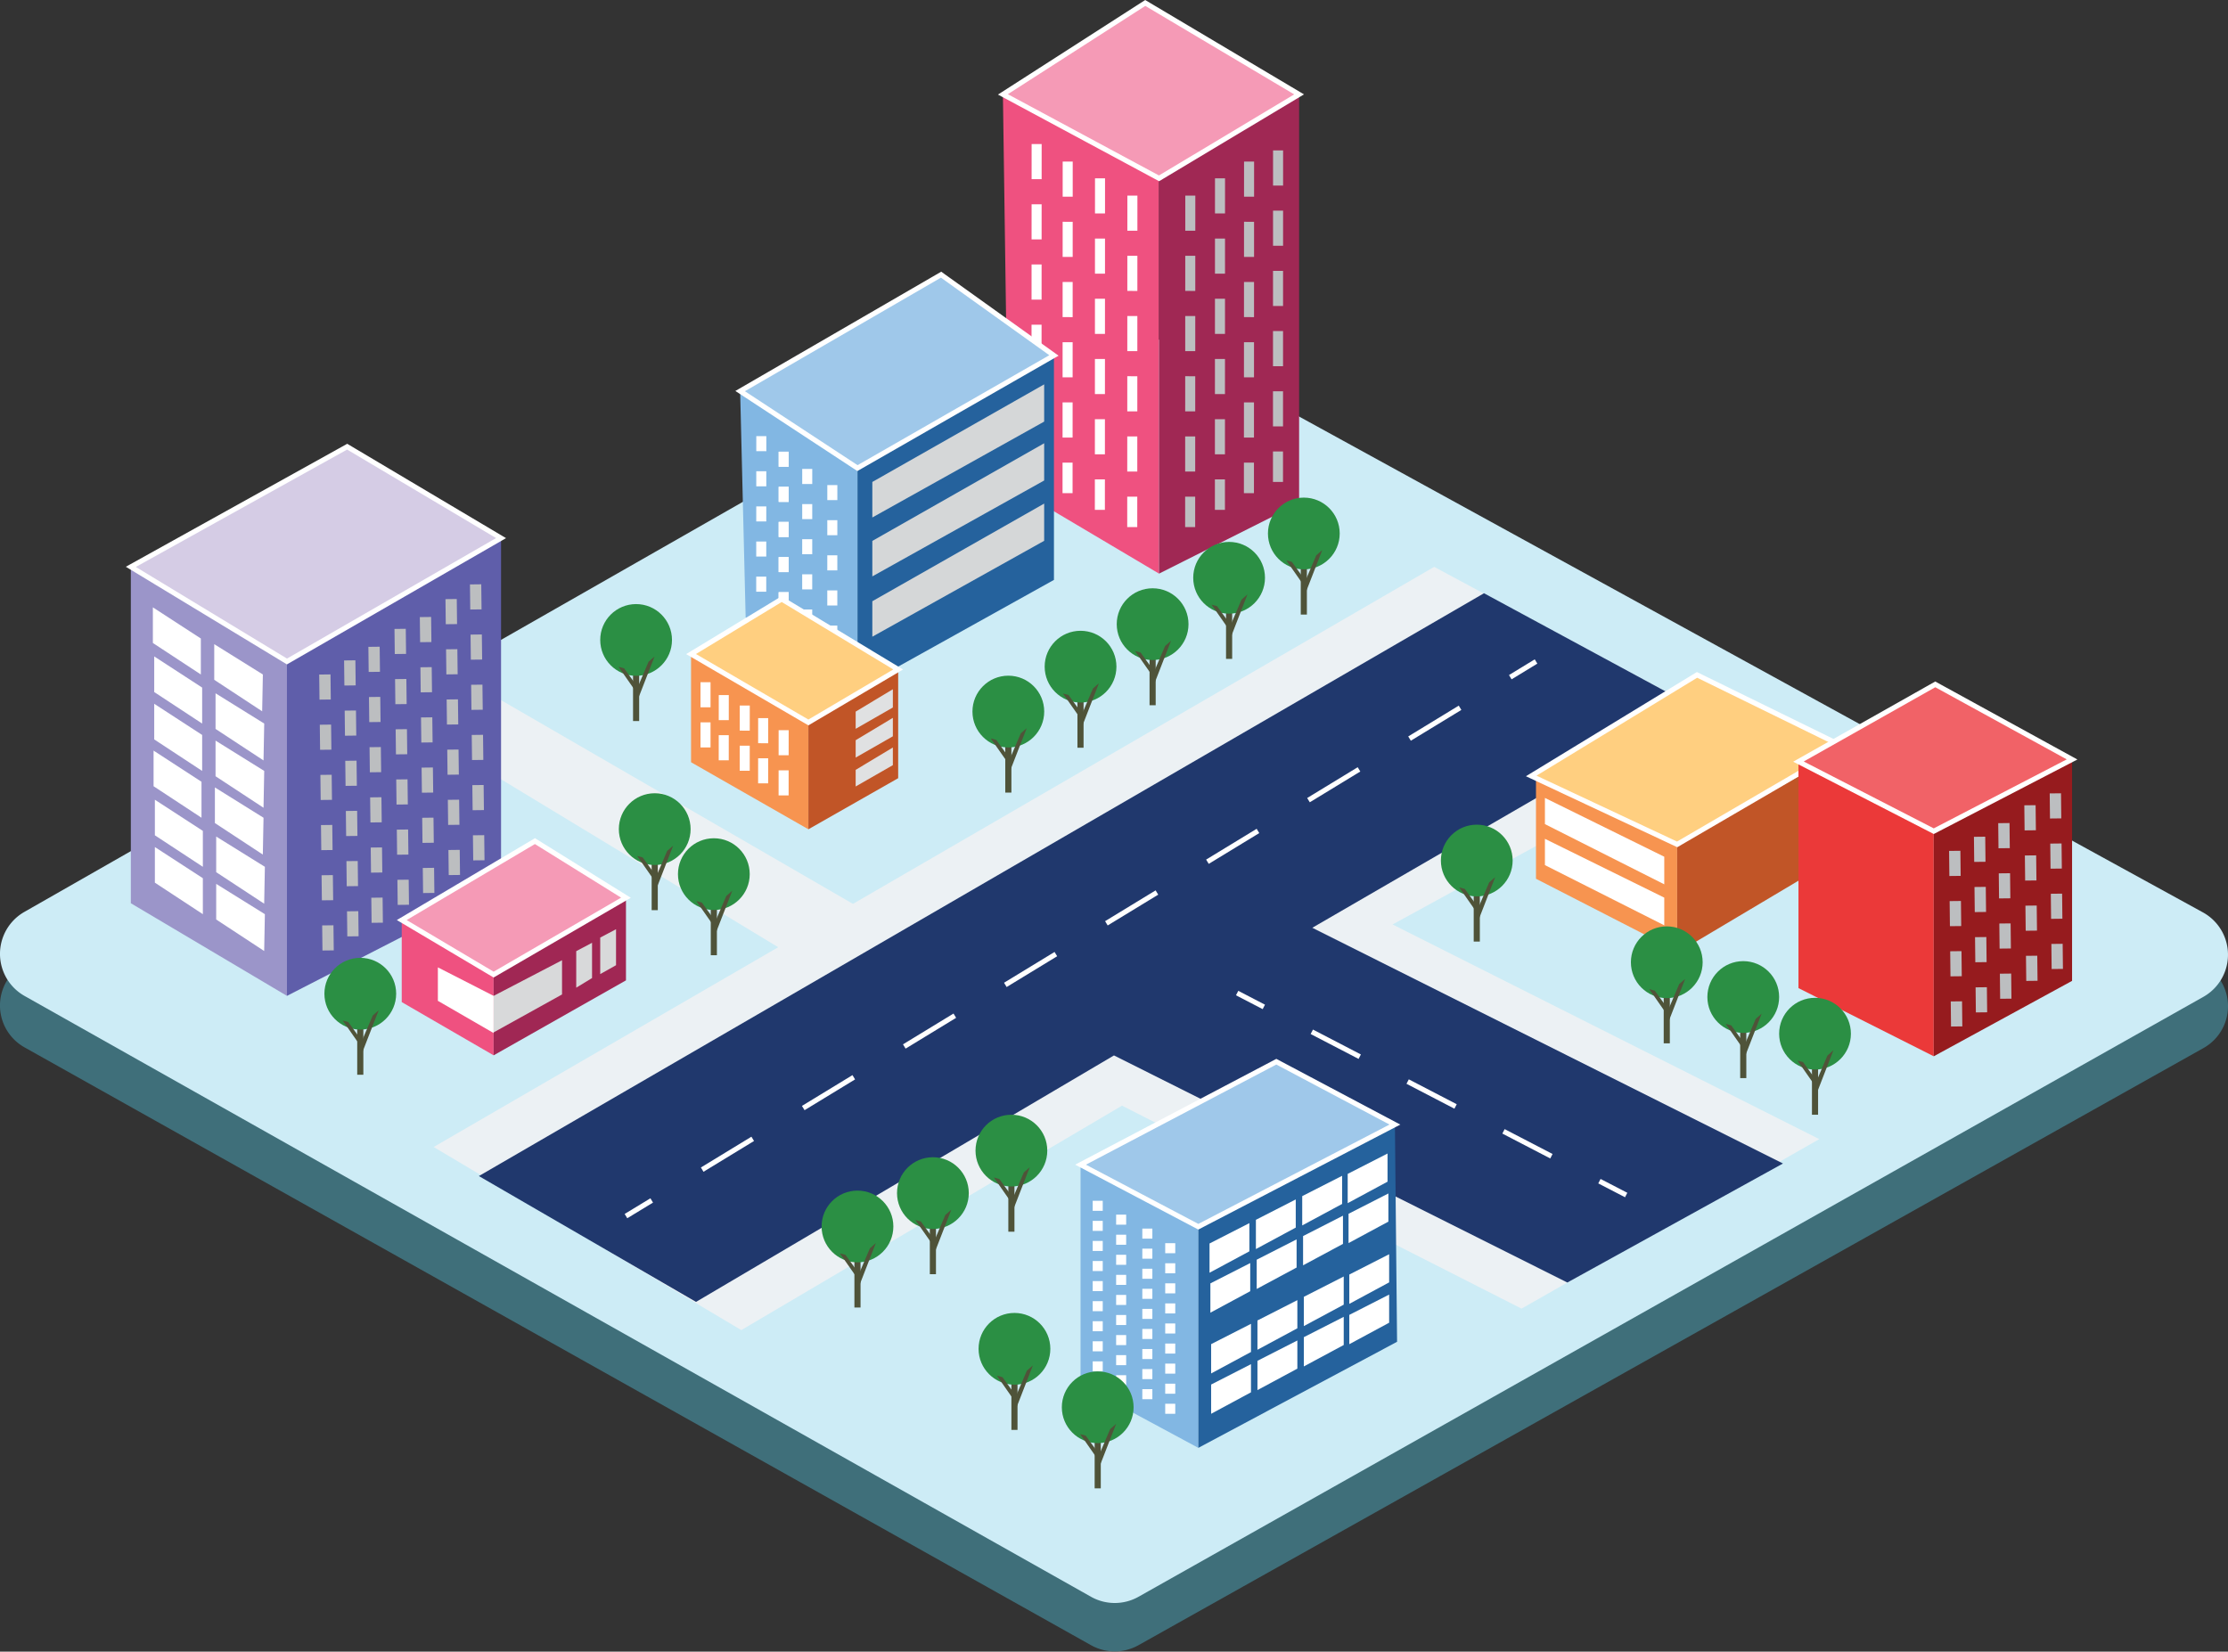 <svg xmlns="http://www.w3.org/2000/svg" viewBox="0 0 443.95 329.16"><rect x="0" y="0" width="443.95" height="329.16" fill="#333333" stroke="none"/><defs><style>.cls-1{fill:#3f6f7a;}.cls-2{fill:#cdecf6;}.cls-3{fill:#ecf1f4;}.cls-4{fill:#20386d;}.cls-27,.cls-28,.cls-29,.cls-30,.cls-32,.cls-34,.cls-5,.cls-6,.cls-7,.cls-8{fill:none;}.cls-11,.cls-16,.cls-17,.cls-20,.cls-23,.cls-27,.cls-30,.cls-32,.cls-34,.cls-5,.cls-6,.cls-7{stroke:#fff;}.cls-11,.cls-16,.cls-17,.cls-20,.cls-23,.cls-27,.cls-28,.cls-29,.cls-30,.cls-32,.cls-34,.cls-5,.cls-6,.cls-7{stroke-miterlimit:10;}.cls-6{stroke-dasharray:11.79 11.79;}.cls-7{stroke-dasharray:10.76 10.76;}.cls-9{fill:#f79450;}.cls-10{fill:#c15527;}.cls-11{fill:#ffcf80;}.cls-12{fill:#9b95c9;}.cls-13{fill:#eb3939;}.cls-14{fill:#5f5eaa;}.cls-15{fill:#961b1e;}.cls-16{fill:#d5cce5;}.cls-17{fill:#f16267;}.cls-18{fill:#ef5180;}.cls-19{fill:#a02854;}.cls-20{fill:#f59ab6;}.cls-21{fill:#82b7e3;}.cls-22{fill:#25629d;}.cls-23{fill:#9fc8ea;}.cls-24{fill:#a02754;}.cls-25{fill:#fff;}.cls-26{fill:#d8d9da;}.cls-27,.cls-28,.cls-30,.cls-32,.cls-34{stroke-width:2px;}.cls-27{stroke-dasharray:2 2;}.cls-28,.cls-29{stroke:#bcbec0;}.cls-28,.cls-30{stroke-dasharray:7 5;}.cls-29{stroke-width:2.25px;stroke-dasharray:5 5;}.cls-31{fill:#d5d7d8;}.cls-32{stroke-dasharray:3 4;}.cls-33{fill:#e0e1e2;}.cls-34{stroke-dasharray:5 3;}.cls-35{fill:#4f5339;}.cls-36{fill:#2b8f44;}</style></defs><g id="Layer_4" data-name="Layer 4"><path class="cls-1" d="M137.34,592.94l208-118.18a9.62,9.62,0,0,1,9.4-.08L571.44,593a9.56,9.56,0,0,1,.1,16.75l-212.2,119a9.69,9.69,0,0,1-9.45,0L137.39,609.61A9.56,9.56,0,0,1,137.34,592.94Z" transform="translate(-132.49 -400.87)"/></g><g id="Layer_5" data-name="Layer 5"><path class="cls-2" d="M137.34,582.61l208-118.73a9.62,9.62,0,0,1,9.4-.08L571.44,582.7a9.63,9.63,0,0,1,.1,16.83L359.34,719.1a9.64,9.64,0,0,1-9.45,0L137.39,599.36A9.63,9.63,0,0,1,137.34,582.61Z" transform="translate(-132.49 -400.87)"/></g><g id="chodnik"><polygon class="cls-3" points="86.41 228.59 147.71 265.08 223.57 220.35 303.18 260.8 362.51 227.02 277.48 184.24 347.27 146.07 285.78 112.97 86.41 228.59"/><polygon class="cls-3" points="99.84 139.54 86.41 147.17 162.84 193.49 177.91 184.74 99.84 139.54"/></g><g id="Layer_6" data-name="Layer 6"><polygon class="cls-4" points="95.42 234.38 138.69 259.46 221.97 210.34 312.31 255.6 355.27 231.88 261.49 184.9 337.52 140.84 295.7 118.23 95.42 234.38"/></g><g id="pasy"><line class="cls-5" x1="124.73" y1="242.36" x2="129.86" y2="239.24"/><line class="cls-6" x1="139.92" y1="233.1" x2="295.91" y2="138.02"/><line class="cls-5" x1="300.94" y1="134.96" x2="306.07" y2="131.83"/><line class="cls-5" x1="246.51" y1="197.91" x2="251.83" y2="200.67"/><line class="cls-7" x1="261.39" y1="205.63" x2="313.93" y2="232.92"/><line class="cls-5" x1="318.7" y1="235.4" x2="324.03" y2="238.16"/><path class="cls-8" d="M614.27,493.55" transform="translate(-132.49 -400.87)"/><path class="cls-8" d="M432.94,604.08" transform="translate(-132.49 -400.87)"/></g><g id="Layer_10" data-name="Layer 10"><polygon class="cls-9" points="306.06 154.64 306.06 175.13 334.19 189.57 334.19 168.28 306.06 154.64"/><polygon class="cls-10" points="334.19 168.28 367.48 149.58 367.48 170.09 334.19 189.9 334.19 168.28"/><polygon class="cls-11" points="305.11 154.64 334.19 168.28 367.48 148.87 338.15 134.5 305.11 154.64"/></g><g id="Layer_9" data-name="Layer 9"><polygon class="cls-12" points="26.07 112.97 26.07 180.01 57.18 198.47 57.18 131.83 26.07 112.97"/><polygon class="cls-13" points="358.36 151.78 358.36 196.92 385.32 210.51 385.32 165.65 358.36 151.78"/><polygon class="cls-14" points="57.18 131.83 99.84 107.24 99.84 176.57 57.18 198.47 57.18 131.83"/><polygon class="cls-15" points="385.32 165.65 412.88 151.35 412.88 195.48 385.32 210.51 385.32 165.65"/><polygon class="cls-16" points="26.07 112.97 57.18 131.83 99.84 107.24 69.18 89.02 26.07 112.97"/><polygon class="cls-17" points="358.36 151.78 385.32 165.65 412.88 151.35 385.62 136.39 358.36 151.78"/><polygon class="cls-18" points="199.84 18.81 200.94 96.52 230.95 114.32 230.95 35.54 199.84 18.81"/><polygon class="cls-19" points="230.95 35.54 258.86 18.81 258.86 100.29 230.95 114.32 230.95 35.54"/><polygon class="cls-20" points="199.84 18.81 230.95 35.54 258.86 18.81 228.2 0.59 199.84 18.81"/><polygon class="cls-21" points="215.31 232.11 215.31 275.91 238.78 288.55 238.78 244.48 215.31 232.11"/><polygon class="cls-22" points="238.78 244.48 277.95 224.12 278.38 267.41 238.78 288.55 238.78 244.48"/><polygon class="cls-23" points="215.31 232.11 238.78 244.48 277.95 224.12 254.32 211.59 215.31 232.11"/><polygon class="cls-18" points="80.05 183.36 80.05 199.71 98.36 210.32 98.36 194.23 80.05 183.36"/><polygon class="cls-24" points="98.36 194.23 124.73 178.71 124.73 195.38 98.36 210.32 98.36 194.23"/><polygon class="cls-20" points="80.05 183.36 98.36 194.23 124.73 178.91 106.59 167.63 80.05 183.36"/><polygon class="cls-25" points="307.84 159.02 307.84 164.24 331.62 176.24 331.62 170.74 307.84 159.02"/><polygon class="cls-25" points="307.84 167.17 307.84 172.41 331.62 184.41 331.62 178.89 307.84 167.17"/><polygon class="cls-26" points="98.36 198.47 98.36 205.75 111.99 198.19 111.99 191.37 98.36 198.47"/><polygon class="cls-25" points="87.25 192.79 87.25 199.46 98.36 205.88 98.36 198.47 87.25 192.79"/><polygon class="cls-26" points="114.82 189.56 114.82 196.84 117.97 194.92 117.97 187.89 114.82 189.56"/><polyline class="cls-26" points="119.6 194.13 122.75 192.36 122.75 185.19 119.6 186.85"/><line class="cls-27" x1="218.73" y1="273.31" x2="218.73" y2="238.46"/><line class="cls-27" x1="223.4" y1="276.07" x2="223.4" y2="241.58"/><line class="cls-27" x1="228.62" y1="278.85" x2="228.62" y2="244.37"/><line class="cls-27" x1="233.18" y1="281.76" x2="233.18" y2="247.28"/><polygon class="cls-25" points="30.46 121.04 30.46 128.14 40.02 134.42 40.02 127.25 30.46 121.04"/><polygon class="cls-25" points="42.69 128.38 42.69 135.48 52.24 141.76 52.38 134.42 42.69 128.38"/><polygon class="cls-25" points="30.73 130.82 30.73 137.92 40.28 144.2 40.28 137.03 30.73 130.82"/><polygon class="cls-25" points="42.95 138.17 42.95 145.27 52.51 151.55 52.65 144.2 42.95 138.17"/><polygon class="cls-25" points="30.73 140.26 30.73 147.36 40.28 153.64 40.28 146.47 30.73 140.26"/><polygon class="cls-25" points="42.95 147.6 42.95 154.7 52.51 160.98 52.65 153.64 42.95 147.6"/><polygon class="cls-25" points="30.6 149.59 30.6 156.69 40.15 162.97 40.15 155.8 30.6 149.59"/><polygon class="cls-25" points="42.82 156.93 42.82 164.03 52.37 170.31 52.51 162.97 42.82 156.93"/><polygon class="cls-25" points="30.86 159.38 30.86 166.47 40.42 172.75 40.42 165.59 30.86 159.38"/><polygon class="cls-25" points="43.08 166.72 43.08 173.82 52.64 180.1 52.78 172.75 43.08 166.72"/><polygon class="cls-25" points="30.86 168.81 30.86 175.91 40.42 182.19 40.42 175.02 30.86 168.81"/><polygon class="cls-25" points="43.08 176.15 43.08 183.25 52.64 189.53 52.78 182.19 43.08 176.15"/><polygon class="cls-25" points="241.01 247.82 241.01 253.65 248.95 249.38 248.95 243.76 241.01 247.82"/><polygon class="cls-25" points="250.25 243.1 250.25 248.93 258.19 244.65 258.19 239.04 250.25 243.1"/><polygon class="cls-25" points="259.48 238.38 259.48 244.22 267.43 239.94 267.43 234.33 259.48 238.38"/><polygon class="cls-25" points="268.54 233.95 268.54 239.78 276.48 235.5 276.48 229.89 268.54 233.95"/><polygon class="cls-25" points="241.18 255.77 241.18 261.61 249.12 257.33 249.12 251.72 241.18 255.77"/><polygon class="cls-25" points="250.41 251.05 250.41 256.88 258.36 252.61 258.36 247 250.41 251.05"/><polygon class="cls-25" points="259.65 246.34 259.65 252.17 267.6 247.9 267.6 242.28 259.65 246.34"/><polygon class="cls-25" points="268.71 241.9 268.71 247.74 276.65 243.46 276.65 237.85 268.71 241.9"/><polygon class="cls-25" points="241.33 267.88 241.33 273.72 249.27 269.44 249.27 263.83 241.33 267.88"/><polygon class="cls-25" points="250.56 263.16 250.56 269 258.51 264.72 258.51 259.11 250.56 263.16"/><polygon class="cls-25" points="259.8 258.45 259.8 264.28 267.75 260.01 267.75 254.4 259.8 258.45"/><polygon class="cls-25" points="268.86 254.01 268.86 259.85 276.8 255.57 276.8 249.96 268.86 254.01"/><polygon class="cls-25" points="241.33 275.93 241.33 281.76 249.27 277.48 249.27 271.87 241.33 275.93"/><polygon class="cls-25" points="250.56 271.2 250.56 277.04 258.51 272.76 258.51 267.15 250.56 271.2"/><polygon class="cls-25" points="259.8 266.49 259.8 272.32 267.75 268.05 267.75 262.44 259.8 266.49"/><polygon class="cls-25" points="268.86 262.05 268.86 267.89 276.8 263.61 276.8 258 268.86 262.05"/></g><g id="Layer_11" data-name="Layer 11"><line class="cls-28" x1="237.18" y1="38.98" x2="237.15" y2="105.05"/><line class="cls-28" x1="243.1" y1="35.54" x2="243.08" y2="101.61"/><line class="cls-28" x1="248.89" y1="32.2" x2="248.86" y2="98.28"/><line class="cls-28" x1="254.67" y1="29.98" x2="254.65" y2="96.05"/><line class="cls-29" x1="64.73" y1="134.42" x2="65.38" y2="189.46"/><line class="cls-29" x1="69.69" y1="131.61" x2="70.33" y2="186.66"/><line class="cls-29" x1="74.53" y1="128.9" x2="75.17" y2="183.94"/><line class="cls-29" x1="79.73" y1="125.33" x2="80.37" y2="180.38"/><line class="cls-29" x1="84.78" y1="122.97" x2="85.43" y2="178.01"/><line class="cls-29" x1="89.89" y1="119.39" x2="90.54" y2="174.43"/><line class="cls-29" x1="94.77" y1="116.46" x2="95.42" y2="171.5"/><line class="cls-30" x1="225.64" y1="38.98" x2="225.61" y2="105.05"/><line class="cls-30" x1="219.19" y1="35.54" x2="219.16" y2="101.61"/><line class="cls-30" x1="212.75" y1="32.2" x2="212.72" y2="98.28"/><line class="cls-30" x1="206.56" y1="28.71" x2="206.53" y2="94.78"/><polygon class="cls-28" points="162.29 145.31 162.29 149.35 169.69 145.02 169.69 141.61 162.29 145.31"/><line class="cls-29" x1="389.5" y1="169.57" x2="389.92" y2="207.73"/><line class="cls-29" x1="394.45" y1="166.76" x2="394.87" y2="204.92"/><line class="cls-29" x1="399.29" y1="164.04" x2="399.71" y2="202.2"/><line class="cls-29" x1="404.49" y1="160.48" x2="404.91" y2="198.64"/><line class="cls-29" x1="409.55" y1="158.11" x2="409.97" y2="196.28"/><path class="cls-29" d="M547.8,610.44" transform="translate(-132.49 -400.87)"/><path class="cls-29" d="M547.15,555.4" transform="translate(-132.49 -400.87)"/></g><g id="Layer_12" data-name="Layer 12"><polygon class="cls-21" points="147.48 77.94 148.58 123.07 170.86 137.36 170.86 93.29 147.48 77.94"/><polygon class="cls-22" points="170.86 93.29 210.01 70.84 210.01 115.57 170.86 137.36 170.86 93.29"/><polygon class="cls-23" points="147.48 77.94 170.86 93.29 210.01 70.84 187.52 54.74 147.48 77.94"/><polygon class="cls-31" points="173.82 96.05 173.82 103.13 208.06 84.02 208.06 76.6 173.82 96.05"/><polygon class="cls-31" points="173.82 107.8 173.82 114.87 208.06 95.76 208.06 88.34 173.82 107.8"/><polygon class="cls-31" points="173.82 119.82 173.82 126.89 208.06 107.78 208.06 100.36 173.82 119.82"/><line class="cls-32" x1="151.7" y1="86.92" x2="151.68" y2="120.91"/><line class="cls-32" x1="156.16" y1="90.02" x2="156.15" y2="123.94"/><line class="cls-32" x1="156.16" y1="90.02" x2="156.15" y2="123.94"/><line class="cls-32" x1="160.85" y1="93.46" x2="160.84" y2="127.39"/><line class="cls-32" x1="165.85" y1="96.67" x2="165.84" y2="130.59"/></g><g id="Layer_13" data-name="Layer 13"><polygon class="cls-9" points="137.7 130.35 137.7 151.91 161.08 165.27 161.08 143.98 137.7 130.35"/><polygon class="cls-10" points="161.08 143.65 178.97 133.42 178.97 155.09 161.08 165.27 161.08 143.65"/><polygon class="cls-11" points="137.7 130.35 161.08 143.98 178.97 133.42 155.76 119.39 137.7 130.35"/><polygon class="cls-33" points="170.5 141.82 170.5 145.25 177.91 141 177.91 137.36 170.5 141.82"/><polygon class="cls-33" points="170.5 147.52 170.5 150.98 177.91 146.74 177.91 143.06 170.5 147.52"/><polygon class="cls-33" points="170.5 153.43 170.5 156.74 177.91 152.49 177.91 148.97 170.5 153.43"/><line class="cls-34" x1="140.58" y1="135.96" x2="140.58" y2="150.62"/><line class="cls-34" x1="144.22" y1="138.52" x2="144.21" y2="153.19"/><line class="cls-34" x1="148.4" y1="140.61" x2="148.39" y2="155.27"/><line class="cls-34" x1="152.07" y1="143.12" x2="152.06" y2="157.79"/><line class="cls-34" x1="156.15" y1="145.52" x2="156.14" y2="160.19"/><path class="cls-34" d="M254.33,586.06" transform="translate(-132.49 -400.87)"/></g><g id="Layer_14" data-name="Layer 14"><rect class="cls-35" x="200.31" y="147.18" width="1.22" height="10.78"/><circle class="cls-36" cx="200.92" cy="141.81" r="7.15"/><polygon class="cls-35" points="201.36 153.4 201.27 151.13 203.4 146.15 204.58 145.12 201.36 153.4"/><polygon class="cls-35" points="197.41 147.16 200.63 151.75 200.6 150.34 198.52 147.46 197.41 147.16"/><rect class="cls-35" x="214.69" y="138.24" width="1.22" height="10.78"/><circle class="cls-36" cx="215.31" cy="132.86" r="7.15"/><polygon class="cls-35" points="215.75 144.45 215.66 142.18 217.79 137.2 218.97 136.17 215.75 144.45"/><polygon class="cls-35" points="211.8 138.21 215.02 142.81 214.99 141.39 212.91 138.51 211.8 138.21"/><rect class="cls-35" x="229.06" y="129.77" width="1.22" height="10.78"/><circle class="cls-36" cx="229.67" cy="124.39" r="7.15"/><polygon class="cls-35" points="230.12 135.99 230.03 133.71 232.16 128.74 233.34 127.7 230.12 135.99"/><polygon class="cls-35" points="226.17 129.74 229.38 134.34 229.36 132.93 227.28 130.05 226.17 129.74"/><rect class="cls-35" x="244.3" y="120.53" width="1.22" height="10.78"/><circle class="cls-36" cx="244.91" cy="115.15" r="7.15"/><polygon class="cls-35" points="245.36 126.74 245.26 124.47 247.39 119.5 248.57 118.46 245.36 126.74"/><polygon class="cls-35" points="241.41 120.5 244.62 125.1 244.6 123.68 242.51 120.81 241.41 120.5"/><rect class="cls-35" x="259.19" y="111.7" width="1.22" height="10.78"/><circle class="cls-36" cx="259.8" cy="106.32" r="7.15"/><polygon class="cls-35" points="260.25 117.91 260.16 115.64 262.28 110.67 263.47 109.63 260.25 117.91"/><polygon class="cls-35" points="256.3 111.67 259.51 116.27 259.49 114.85 257.41 111.97 256.3 111.67"/><rect class="cls-35" x="126.14" y="132.92" width="1.22" height="10.78"/><circle class="cls-36" cx="126.75" cy="127.54" r="7.15"/><polygon class="cls-35" points="127.2 139.13 127.11 136.86 129.23 131.88 130.42 130.85 127.2 139.13"/><polygon class="cls-35" points="123.25 132.89 126.46 137.49 126.44 136.07 124.36 133.19 123.25 132.89"/><rect class="cls-35" x="361.05" y="211.38" width="1.22" height="10.78"/><circle class="cls-36" cx="361.66" cy="206.01" r="7.15"/><polygon class="cls-35" points="362.11 217.6 362.01 215.33 364.14 210.35 365.33 209.31 362.11 217.6"/><polygon class="cls-35" points="358.16 211.36 361.37 215.96 361.35 214.54 359.27 211.66 358.16 211.36"/><rect class="cls-35" x="346.75" y="204.08" width="1.22" height="10.78"/><circle class="cls-36" cx="347.36" cy="198.7" r="7.15"/><polygon class="cls-35" points="347.81 210.29 347.72 208.02 349.85 203.05 351.03 202.01 347.81 210.29"/><polygon class="cls-35" points="343.86 204.05 347.07 208.65 347.05 207.23 344.97 204.36 343.86 204.05"/><rect class="cls-35" x="129.85" y="170.61" width="1.22" height="10.78"/><circle class="cls-36" cx="130.46" cy="165.24" r="7.15"/><polygon class="cls-35" points="130.91 176.83 130.81 174.56 132.94 169.58 134.13 168.54 130.91 176.83"/><polygon class="cls-35" points="126.96 170.58 130.17 175.18 130.15 173.77 128.07 170.89 126.96 170.58"/><rect class="cls-35" x="141.63" y="179.59" width="1.22" height="10.78"/><circle class="cls-36" cx="142.24" cy="174.21" r="7.15"/><polygon class="cls-35" points="142.69 185.8 142.59 183.53 144.72 178.56 145.91 177.52 142.69 185.8"/><polygon class="cls-35" points="138.74 179.56 141.95 184.16 141.93 182.74 139.85 179.87 138.74 179.56"/><rect class="cls-35" x="331.51" y="197.15" width="1.22" height="10.78"/><circle class="cls-36" cx="332.12" cy="191.77" r="7.15"/><polygon class="cls-35" points="332.57 203.37 332.48 201.09 334.6 196.12 335.79 195.08 332.57 203.37"/><polygon class="cls-35" points="328.62 197.12 331.83 201.72 331.81 200.3 329.73 197.43 328.62 197.12"/><rect class="cls-35" x="170.25" y="249.8" width="1.22" height="10.78"/><circle class="cls-36" cx="170.86" cy="244.43" r="7.15"/><polygon class="cls-35" points="171.3 256.02 171.21 253.75 173.34 248.77 174.52 247.74 171.3 256.02"/><polygon class="cls-35" points="167.35 249.78 170.57 254.38 170.54 252.96 168.46 250.08 167.35 249.78"/><rect class="cls-35" x="185.28" y="243.16" width="1.22" height="10.78"/><circle class="cls-36" cx="185.89" cy="237.78" r="7.15"/><polygon class="cls-35" points="186.34 249.37 186.25 247.1 188.37 242.13 189.56 241.09 186.34 249.37"/><polygon class="cls-35" points="182.39 243.13 185.6 247.73 185.58 246.31 183.5 243.44 182.39 243.13"/><rect class="cls-35" x="200.92" y="234.69" width="1.22" height="10.78"/><circle class="cls-36" cx="201.53" cy="229.31" r="7.15"/><polygon class="cls-35" points="201.97 240.9 201.88 238.63 204.01 233.66 205.19 232.62 201.97 240.9"/><polygon class="cls-35" points="198.03 234.66 201.24 239.26 201.22 237.84 199.13 234.97 198.03 234.66"/><rect class="cls-35" x="201.53" y="274.19" width="1.22" height="10.78"/><circle class="cls-36" cx="202.14" cy="268.81" r="7.15"/><polygon class="cls-35" points="202.59 280.4 202.49 278.13 204.62 273.15 205.81 272.12 202.59 280.4"/><polygon class="cls-35" points="198.64 274.16 201.85 278.76 201.83 277.34 199.75 274.46 198.64 274.16"/><rect class="cls-35" x="218.12" y="285.84" width="1.22" height="10.78"/><circle class="cls-36" cx="218.73" cy="280.46" r="7.15"/><polygon class="cls-35" points="219.18 292.05 219.09 289.78 221.21 284.81 222.4 283.77 219.18 292.05"/><polygon class="cls-35" points="215.23 285.81 218.44 290.41 218.42 288.99 216.34 286.12 215.23 285.81"/><rect class="cls-35" x="71.18" y="203.41" width="1.22" height="10.78"/><circle class="cls-36" cx="71.79" cy="198.04" r="7.15"/><polygon class="cls-35" points="72.24 209.63 72.15 207.35 74.28 202.38 75.46 201.34 72.24 209.63"/><polygon class="cls-35" points="68.29 203.38 71.5 207.98 71.48 206.57 69.4 203.69 68.29 203.38"/><rect class="cls-35" x="293.65" y="176.87" width="1.22" height="10.78"/><circle class="cls-36" cx="294.26" cy="171.5" r="7.15"/><polygon class="cls-35" points="294.71 183.09 294.61 180.82 296.74 175.84 297.93 174.81 294.71 183.09"/><polygon class="cls-35" points="290.76 176.85 293.97 181.44 293.95 180.03 291.87 177.15 290.76 176.85"/></g></svg>